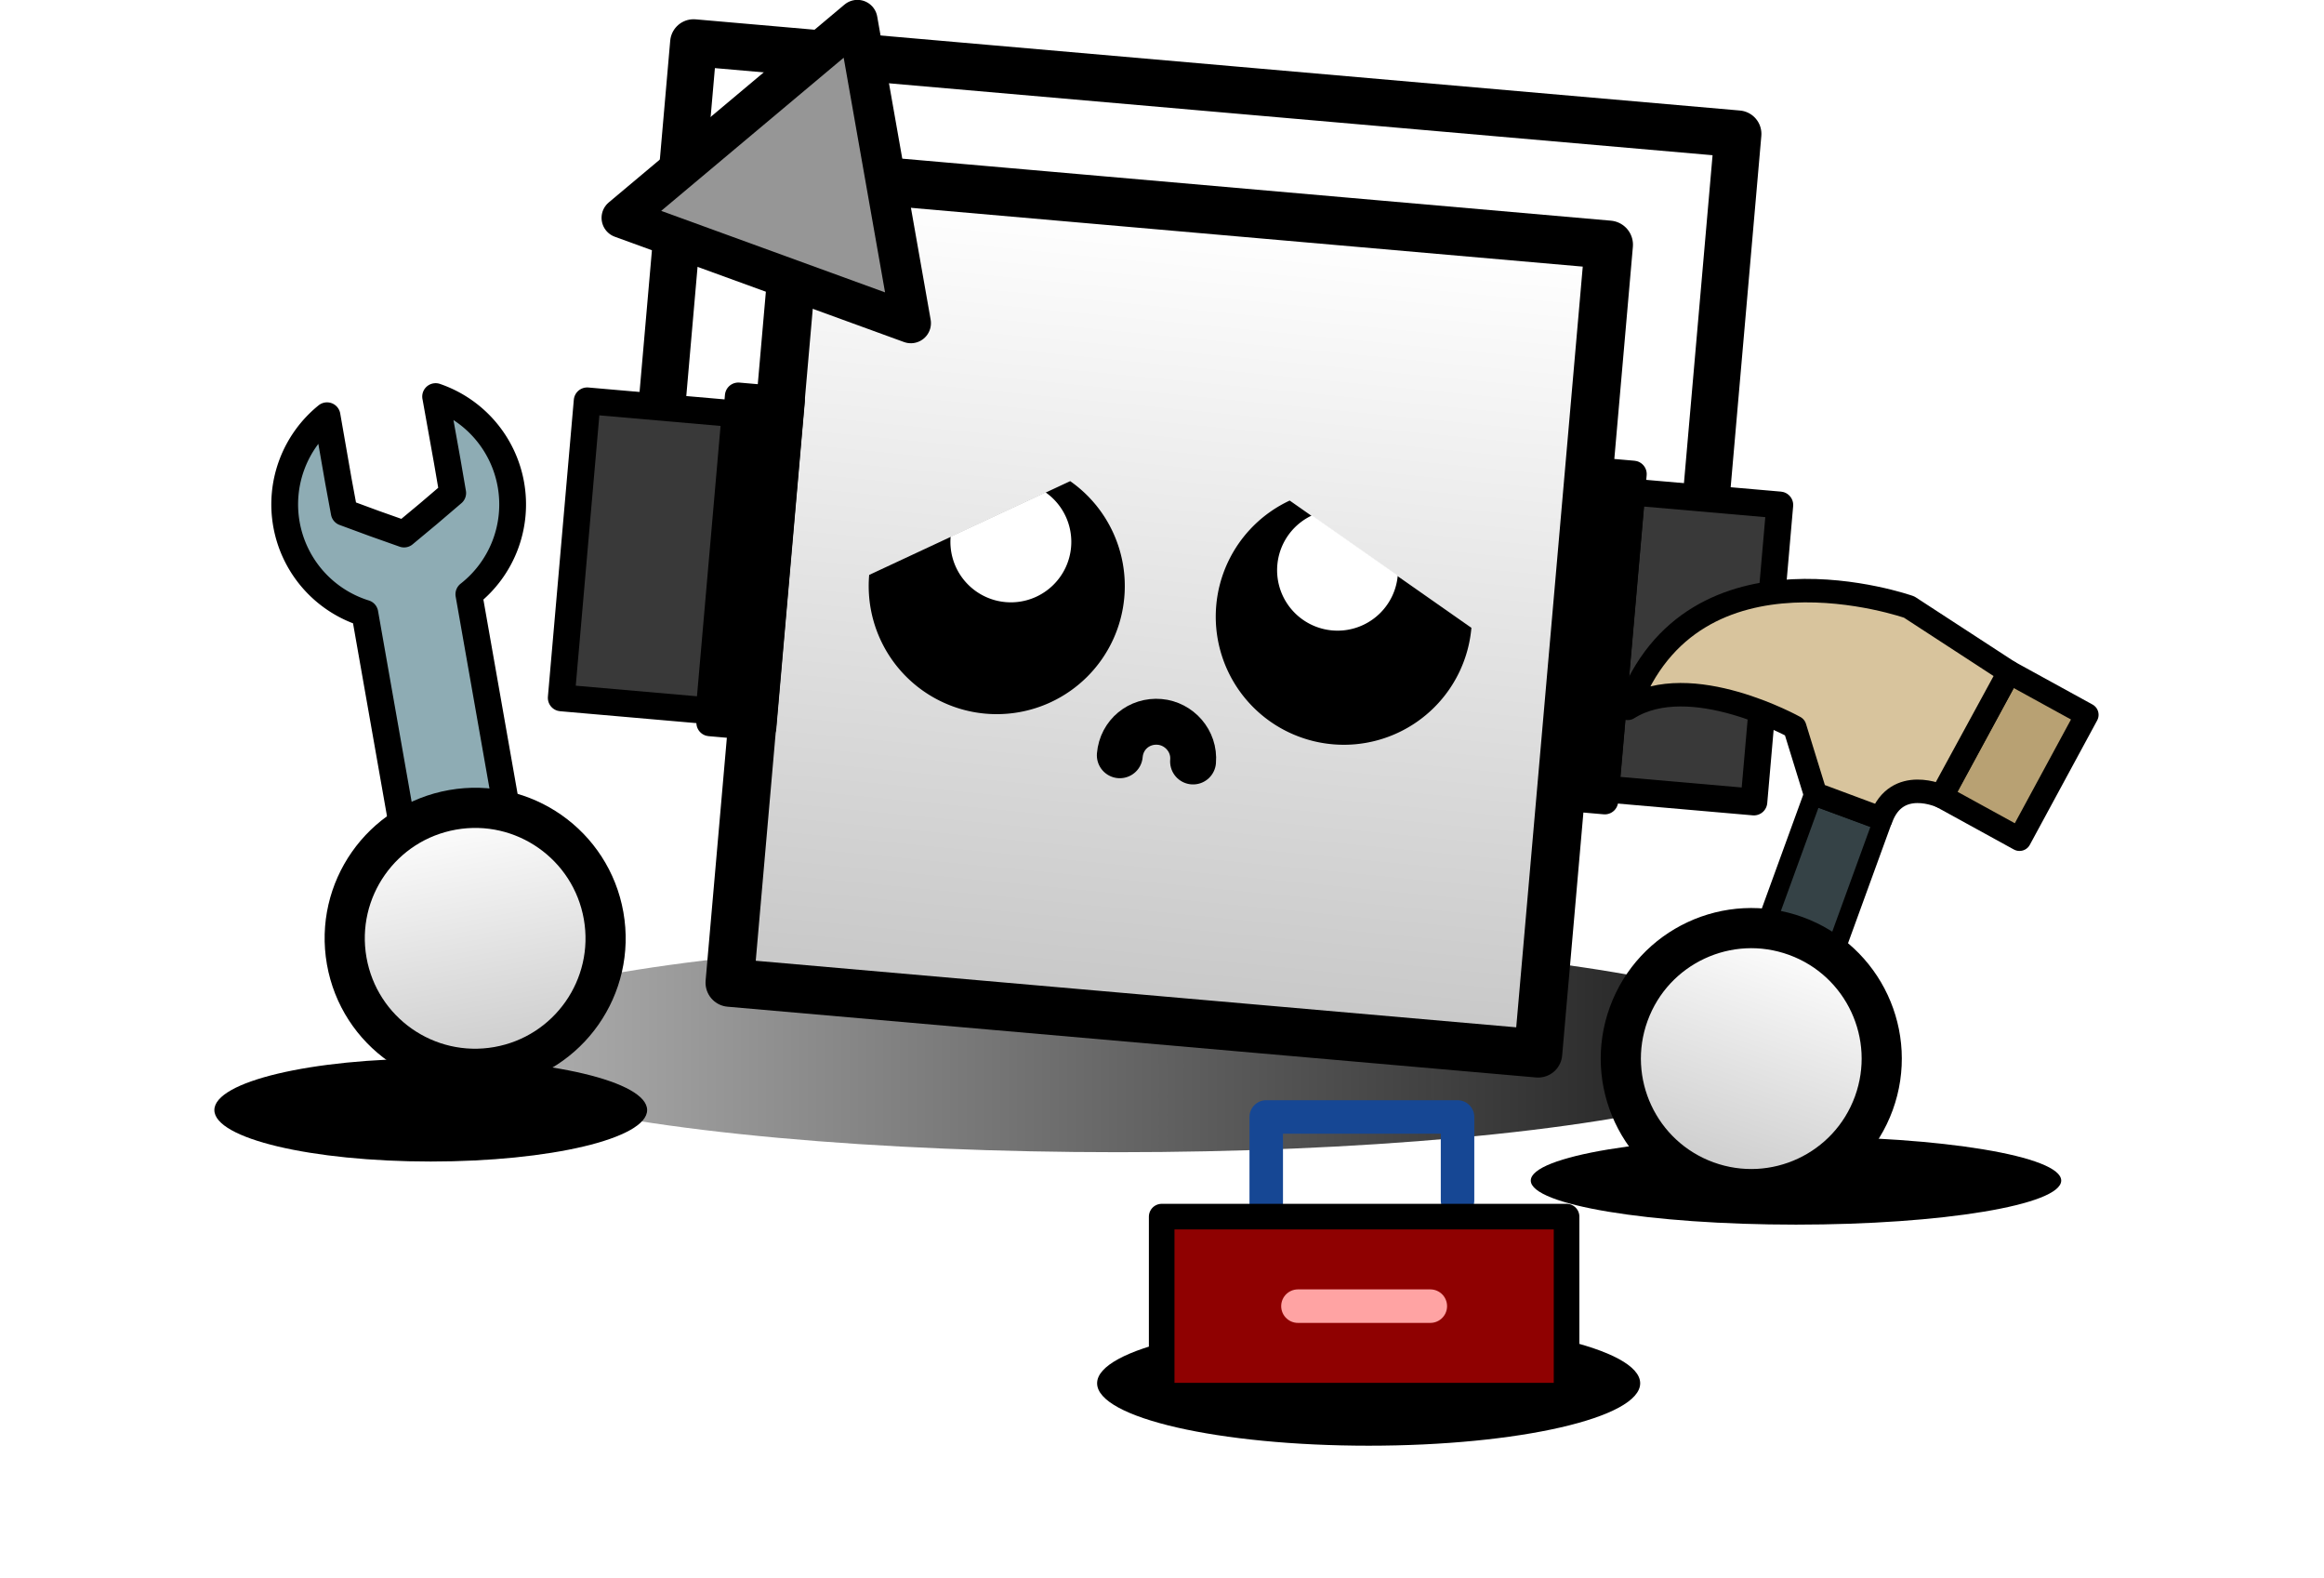 <?xml version="1.0" encoding="UTF-8" standalone="no"?>
<svg
   xmlns:dc="http://purl.org/dc/elements/1.1/"
   xmlns:cc="http://creativecommons.org/ns#"
   xmlns:rdf="http://www.w3.org/1999/02/22-rdf-syntax-ns#"
   xmlns:svg="http://www.w3.org/2000/svg"
   xmlns="http://www.w3.org/2000/svg"
   xmlns:xlink="http://www.w3.org/1999/xlink"
   xmlns:sodipodi="http://sodipodi.sourceforge.net/DTD/sodipodi-0.dtd"
   xmlns:inkscape="http://www.inkscape.org/namespaces/inkscape"
   width="646.249"
   height="438.678"
   viewBox="0 0 170.987 116.067"
   version="1.1"
   id="svg8"
   inkscape:version="1.0.2 (e86c870879, 2021-01-15)"
   sodipodi:docname="404-page-art.svg">
  <title
     id="title851">404 Page Art</title>
  <defs
     id="defs2">
    <linearGradient
       inkscape:collect="always"
       id="linearGradient2414">
      <stop
         style="stop-color:#000000;stop-opacity:0.227"
         offset="0"
         id="stop2410" />
      <stop
         style="stop-color:#010101;stop-opacity:1"
         offset="1"
         id="stop2412" />
    </linearGradient>
    <inkscape:path-effect
       effect="bspline"
       id="path-effect1450"
       is_visible="true"
       lpeversion="1"
       weight="33.333"
       steps="2"
       helper_size="0"
       apply_no_weight="true"
       apply_with_weight="true"
       only_selected="false" />
    <linearGradient
       inkscape:collect="always"
       id="linearGradient943">
      <stop
         style="stop-color:#ffffff;stop-opacity:1"
         offset="0"
         id="stop939" />
      <stop
         style="stop-color:#c7c7c7;stop-opacity:1"
         offset="1"
         id="stop941" />
    </linearGradient>
    <linearGradient
       inkscape:collect="always"
       xlink:href="#linearGradient943"
       id="linearGradient945"
       x1="-55.405"
       y1="25.339"
       x2="-55.73"
       y2="56.205"
       gradientUnits="userSpaceOnUse"
       gradientTransform="matrix(1.915,0,0,1.915,175.403,-38.576)" />
    <clipPath
       id="clip0">
      <rect
         x="15"
         y="536"
         width="52"
         height="34"
         id="rect985" />
    </clipPath>
    <linearGradient
       inkscape:collect="always"
       xlink:href="#linearGradient943"
       id="linearGradient1029"
       x1="-42.44"
       y1="40.671"
       x2="-42.284"
       y2="51.018"
       gradientUnits="userSpaceOnUse"
       gradientTransform="matrix(1.076,0,0,1.076,140.018,36.334)" />
    <linearGradient
       inkscape:collect="always"
       xlink:href="#linearGradient943"
       id="linearGradient1446"
       gradientUnits="userSpaceOnUse"
       gradientTransform="matrix(1.076,0,0,1.076,80.246,35.937)"
       x1="-42.44"
       y1="40.671"
       x2="-42.284"
       y2="51.018" />
    <filter
       inkscape:collect="always"
       style="color-interpolation-filters:sRGB"
       id="filter2052"
       x="-0.496"
       width="1.991"
       y="-1.706"
       height="4.412">
      <feGaussianBlur
         inkscape:collect="always"
         stdDeviation="5.818"
         id="feGaussianBlur2054" />
    </filter>
    <linearGradient
       inkscape:collect="always"
       xlink:href="#linearGradient2414"
       id="linearGradient2408"
       x1="15.924"
       y1="80.281"
       x2="118.956"
       y2="80.281"
       gradientUnits="userSpaceOnUse" />
    <filter
       inkscape:collect="always"
       style="color-interpolation-filters:sRGB"
       id="filter2600"
       x="-0.058"
       width="1.116"
       y="-0.809"
       height="2.619">
      <feGaussianBlur
         inkscape:collect="always"
         stdDeviation="2.048"
         id="feGaussianBlur2602" />
    </filter>
    <filter
       inkscape:collect="always"
       style="color-interpolation-filters:sRGB"
       id="filter3028"
       x="-0.207"
       width="1.415"
       y="-0.714"
       height="2.428">
      <feGaussianBlur
         inkscape:collect="always"
         stdDeviation="2.434"
         id="feGaussianBlur3030" />
    </filter>
  </defs>
  <sodipodi:namedview
     id="base"
     pagecolor="#ffffff"
     bordercolor="#666666"
     borderopacity="1.0"
     inkscape:pageopacity="0.0"
     inkscape:pageshadow="2"
     inkscape:zoom="0.70710678"
     inkscape:cx="294.04395"
     inkscape:cy="226.4258"
     inkscape:document-units="mm"
     inkscape:current-layer="layer1"
     inkscape:document-rotation="0"
     showgrid="false"
     inkscape:window-width="1366"
     inkscape:window-height="709"
     inkscape:window-x="1024"
     inkscape:window-y="30"
     inkscape:window-maximized="1"
     units="px" />
  <g
     inkscape:label="Layer 1"
     inkscape:groupmode="layer"
     id="layer1"
     transform="translate(19.886,-0.042)">
    <ellipse
       style="fill:#000000;fill-opacity:1;stroke:none;stroke-width:1.323;stroke-linecap:round;stroke-linejoin:round;stroke-miterlimit:4;stroke-dasharray:none;stroke-opacity:1;filter:url(#filter3028)"
       id="ellipse2058"
       cx="13.934"
       cy="81.67"
       rx="14.089"
       ry="4.092"
       transform="matrix(1.418,0,0,1.122,61.053,10.152)" />
    <ellipse
       style="fill:#000000;fill-opacity:1;stroke:none;stroke-width:1.323;stroke-linecap:round;stroke-linejoin:round;stroke-miterlimit:4;stroke-dasharray:none;stroke-opacity:1;filter:url(#filter2052)"
       id="ellipse2056"
       cx="13.934"
       cy="81.67"
       rx="14.089"
       ry="4.092"
       transform="matrix(1.385,0,0,0.792,92.955,22.193)" />
    <ellipse
       style="fill:#000000;fill-opacity:1;stroke:none;stroke-width:1.323;stroke-linecap:round;stroke-linejoin:round;stroke-miterlimit:4;stroke-dasharray:none;stroke-opacity:1;filter:url(#filter2052)"
       id="path1834"
       cx="13.934"
       cy="81.67"
       rx="14.089"
       ry="4.092"
       transform="matrix(1.13,0,0,0.925,-3.939,6.145)" />
    <ellipse
       style="fill:url(#linearGradient2408);fill-opacity:1;stroke:none;stroke-width:1.323;stroke-linecap:round;stroke-linejoin:round;stroke-miterlimit:4;stroke-dasharray:none;stroke-opacity:1;filter:url(#filter2600)"
       id="path1606"
       cx="65.441"
       cy="79.051"
       rx="42.464"
       ry="3.036"
       transform="matrix(1.176,0,0,2.591,-14.593,-127.898)" />
    <rect
       style="fill:url(#linearGradient945);fill-opacity:1;stroke:#000000;stroke-width:3.547;stroke-linecap:round;stroke-linejoin:round;stroke-miterlimit:4;stroke-dasharray:none;stroke-opacity:1"
       id="rect937"
       width="59.712"
       height="59.712"
       x="39.971"
       y="9.388"
       inkscape:export-filename="/home/linerly/rect937.png"
       inkscape:export-xdpi="269.04623"
       inkscape:export-ydpi="269.04623"
       transform="rotate(5)" />
    <g
       id="g1019"
       inkscape:export-filename="/home/linerly/rect937.png"
       inkscape:export-xdpi="269.04623"
       inkscape:export-ydpi="269.04623"
       transform="matrix(1.856,0.162,-0.162,1.856,-48.55,-91.503)">
      <path
         style="fill:none;stroke:#000000;stroke-width:1.852;stroke-linecap:round;stroke-linejoin:round;stroke-miterlimit:4;stroke-dasharray:none;stroke-opacity:1"
         d="M 47.033,60.788 V 46.911 h 41.401 v 14.127"
         id="path949" />
      <rect
         style="fill:#393939;fill-opacity:1;stroke:#000000;stroke-width:1.058;stroke-linecap:round;stroke-linejoin:round;stroke-miterlimit:4;stroke-dasharray:none;stroke-opacity:1"
         id="rect951"
         width="5.863"
         height="11.771"
         x="44.076"
         y="61.362" />
      <rect
         style="fill:#393939;fill-opacity:1;stroke:#000000;stroke-width:1.058;stroke-linecap:round;stroke-linejoin:round;stroke-miterlimit:4;stroke-dasharray:none;stroke-opacity:1"
         id="rect953"
         width="5.863"
         height="11.771"
         x="85.491"
         y="61.362" />
      <rect
         style="fill:#000000;fill-opacity:1;stroke:#000000;stroke-width:1.058;stroke-linecap:round;stroke-linejoin:round;stroke-miterlimit:4;stroke-dasharray:none;stroke-opacity:1"
         id="rect955"
         width="2.108"
         height="12.954"
         x="50.005"
         y="60.65" />
      <rect
         style="fill:#000000;fill-opacity:1;stroke:#000000;stroke-width:1.058;stroke-linecap:round;stroke-linejoin:round;stroke-miterlimit:4;stroke-dasharray:none;stroke-opacity:1"
         id="rect957"
         width="2.108"
         height="12.954"
         x="83.377"
         y="60.65" />
    </g>
    <path
       sodipodi:type="star"
       style="fill:#969696;fill-opacity:1;stroke:#000000;stroke-width:1.587;stroke-linecap:round;stroke-linejoin:round;stroke-miterlimit:4;stroke-dasharray:none;stroke-opacity:1;paint-order:normal"
       id="path983"
       sodipodi:sides="3"
       sodipodi:cx="46.759571"
       sodipodi:cy="47.527035"
       sodipodi:r1="7.0201378"
       sodipodi:r2="3.5100689"
       sodipodi:arg1="1.0471976"
       sodipodi:arg2="2.0943951"
       inkscape:flatsided="false"
       inkscape:rounded="0"
       inkscape:randomized="0"
       d="m 50.27,53.607 -5.265,-3.04 -5.265,-3.04 5.265,-3.04 5.265,-3.04 0,6.08 z"
       transform="matrix(-0.637,1.75,-1.75,-0.637,151.685,-37.76)"
       inkscape:transform-center-y="-0.33522778"
       inkscape:transform-center-x="2.5274082"
       inkscape:export-filename="/home/linerly/rect937.png"
       inkscape:export-xdpi="269.04623"
       inkscape:export-ydpi="269.04623" />
    <g
       style="overflow:hidden"
       id="g1004"
       transform="matrix(-0.174,-0.015,0.015,-0.174,70.69,64.231)">
      <path
         d="m 50.956,45.246 c 0,8.792 -6.94,15.447 -15.5,15.447 -8.232,0 -15.477,-6.715 -15.477,-15.402"
         stroke="#000000"
         stroke-width="19.333"
         stroke-linecap="round"
         stroke-linejoin="round"
         stroke-miterlimit="10"
         fill="none"
         fill-rule="evenodd"
         id="path990"
         sodipodi:nodetypes="csc" />
    </g>
    <g
       id="g1539"
       transform="matrix(1.75,0.637,-0.637,1.75,-1.787,-131.467)">
      <g
         id="g1532"
         transform="matrix(-0.701,0,0,0.701,139.555,2.376)">
        <rect
           style="fill:#354246;fill-opacity:1;stroke:#000000;stroke-width:1.058;stroke-linecap:round;stroke-linejoin:round;stroke-miterlimit:4;stroke-dasharray:none"
           id="rect1502"
           width="4.177"
           height="13.879"
           x="62.135"
           y="103.195" />
        <path
           id="rect1506"
           style="fill:#b8a173;fill-opacity:1;stroke:#000000;stroke-width:1.323;stroke-linecap:round;stroke-linejoin:round;stroke-miterlimit:4;stroke-dasharray:none"
           d="m 53.36,93.628 4.942,-0.762 1.169,7.884 -4.942,0.762 z"
           sodipodi:nodetypes="ccccc" />
        <path
           style="fill:#d8c49d;fill-opacity:1;stroke:#000000;stroke-width:1.323;stroke-linecap:round;stroke-linejoin:round;stroke-miterlimit:4;stroke-dasharray:none;stroke-opacity:1"
           d="m 58.302,92.866 1.19,7.885 c 0,0 2.766,-0.246 2.766,2.333 l 3.952,-0.028 2.379,-3.138 c 0,0 6.643,-1.073 9.203,2.215 0,-10.67 -12.946,-10.785 -12.946,-10.785 l -6.545,1.519"
           id="path1512"
           sodipodi:nodetypes="cccccccc" />
      </g>
      <circle
         style="fill:url(#linearGradient1029);fill-opacity:1;stroke:#000000;stroke-width:1.587;stroke-linecap:round;stroke-linejoin:round;stroke-miterlimit:4;stroke-dasharray:none;stroke-opacity:1;paint-order:normal"
         id="path1021"
         cx="94.336"
         cy="85.303"
         r="5.153" />
    </g>
    <g
       id="g1543"
       transform="matrix(1.834,-0.323,0.323,1.834,-75.74,-75.497)">
      <path
         id="rect1452"
         style="fill:#8eacb4;fill-opacity:1;stroke:#000000;stroke-width:1.058;stroke-linecap:round;stroke-linejoin:round;stroke-miterlimit:4;stroke-dasharray:none"
         d="m 36.737,63.563 0.008,2.611 -0.005,1.257 -1.083,0.638 -1.091,0.624 -1.094,-0.619 -1.086,-0.633 -0.011,-1.257 0.004,-2.62 a 4.503,4.503 0 0 0 -2.322,3.939 4.503,4.503 0 0 0 2.441,4.003 v 13.879 h 4.177 V 71.48 a 4.503,4.503 0 0 0 2.387,-3.975 4.503,4.503 0 0 0 -2.326,-3.942 z" />
      <circle
         style="fill:url(#linearGradient1446);fill-opacity:1;stroke:#000000;stroke-width:1.587;stroke-linecap:round;stroke-linejoin:round;stroke-miterlimit:4;stroke-dasharray:none;stroke-opacity:1;paint-order:normal"
         id="circle1444"
         cx="34.563"
         cy="84.907"
         r="5.153" />
    </g>
    <g
       id="g1556"
       transform="matrix(1.863,0,0,1.863,-67.963,-87.643)">
      <path
         style="fill:none;stroke:#164794;stroke-width:1.323;stroke-linecap:round;stroke-linejoin:round;stroke-miterlimit:4;stroke-dasharray:none;stroke-opacity:1"
         d="m 75.813,94.56 v -3.395 h 7.555 v 3.296"
         id="path1551" />
      <rect
         style="fill:#8f0101;fill-opacity:1;stroke:#000000;stroke-width:1.011;stroke-linecap:round;stroke-linejoin:round;stroke-miterlimit:4;stroke-dasharray:none"
         id="rect1545"
         width="15.99"
         height="7.069"
         x="71.684"
         y="95.1" />
      <path
         style="fill:none;stroke:#ffa3a3;stroke-width:1.323;stroke-linecap:round;stroke-linejoin:round;stroke-miterlimit:4;stroke-dasharray:none;stroke-opacity:1"
         d="m 77.065,98.634 h 5.228"
         id="path1549" />
    </g>
    <path
       id="path1432"
       style="fill:#000000;fill-opacity:1;stroke:#000000;stroke-width:0;stroke-linecap:round;stroke-linejoin:round;stroke-miterlimit:4;stroke-dasharray:none;stroke-opacity:1"
       d="M 92.064,38.342 A 9.423,9.423 0 0 1 84.277,47.622 9.423,9.423 0 0 1 73.787,41.565 9.423,9.423 0 0 1 77.93,30.182"
       transform="rotate(5)" />
    <path
       id="circle1434"
       style="fill:#ffffff;fill-opacity:1;stroke:#000000;stroke-width:0;stroke-linecap:round;stroke-linejoin:round;stroke-miterlimit:4;stroke-dasharray:none;stroke-opacity:1;paint-order:normal"
       transform="matrix(-0.996,-0.087,-0.087,0.996,0,0)"
       d="m -79.672,31.145 a 4.448,4.448 0 0 1 1.956,5.373 4.448,4.448 0 0 1 -4.952,2.859 4.448,4.448 0 0 1 -3.675,-4.38" />
    <path
       id="circle971"
       style="fill:#000000;fill-opacity:1;stroke:#000000;stroke-width:0;stroke-linecap:round;stroke-linejoin:round;stroke-miterlimit:4;stroke-dasharray:none;stroke-opacity:1"
       transform="matrix(-0.996,-0.087,-0.087,0.996,0,0)"
       d="m -47.59,38.342 a 9.423,9.423 0 0 1 -7.787,9.28 9.423,9.423 0 0 1 -10.491,-6.057 9.423,9.423 0 0 1 4.143,-11.383" />
    <path
       id="circle977"
       style="fill:#ffffff;fill-opacity:1;stroke:#000000;stroke-width:0;stroke-linecap:round;stroke-linejoin:round;stroke-miterlimit:4;stroke-dasharray:none;stroke-opacity:1;paint-order:normal"
       transform="rotate(5)"
       d="m 59.981,31.145 a 4.448,4.448 0 0 1 1.956,5.373 4.448,4.448 0 0 1 -4.952,2.859 4.448,4.448 0 0 1 -3.675,-4.38" />
  </g>
</svg>
